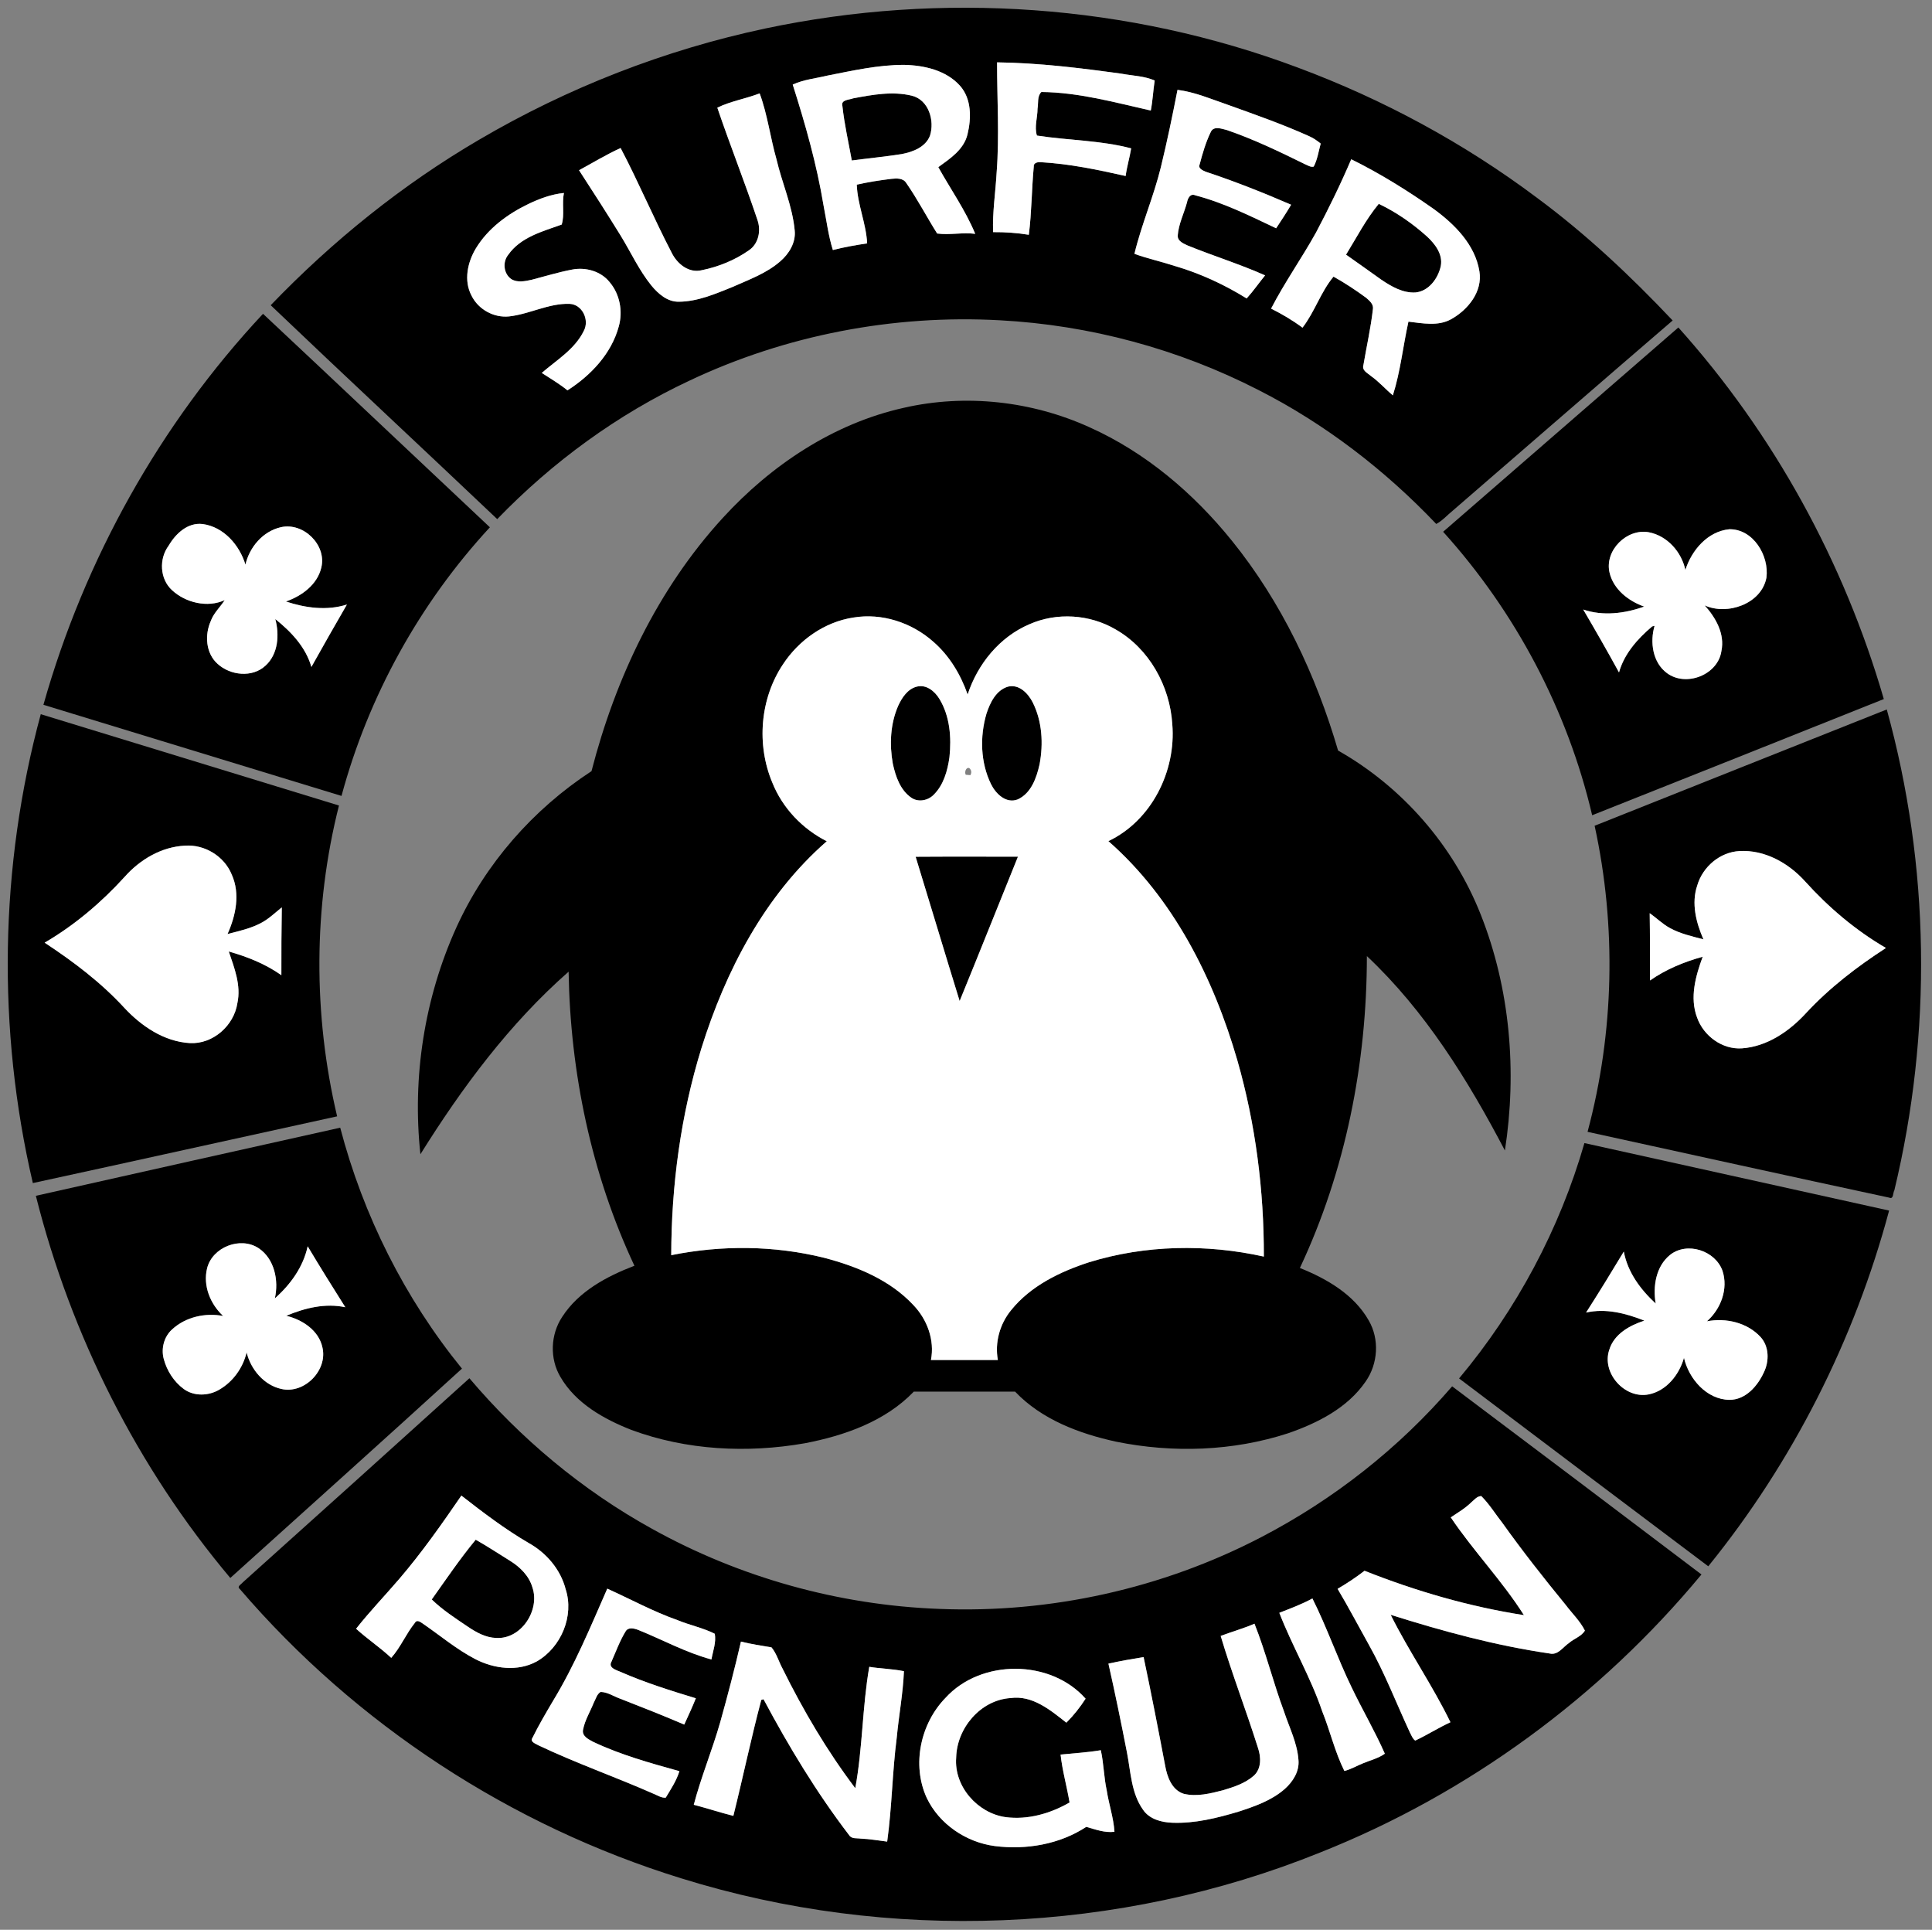 <?xml version="1.0" encoding="UTF-8" ?>
<!DOCTYPE svg PUBLIC "-//W3C//DTD SVG 1.1//EN" "http://www.w3.org/Graphics/SVG/1.1/DTD/svg11.dtd">
<svg width="763pt" height="762pt" viewBox="0 0 763 762" version="1.1" xmlns="http://www.w3.org/2000/svg">
<rect x="0" y="0" width="763" height="762" fill="#808080" stroke="none"/>
<g id="#000000ff">
<path fill="#000000" opacity="1.00" d=" M 302.24 11.25 C 371.91 -3.49 445.79 1.64 512.51 26.67 C 546.25 39.22 578.23 56.52 607.04 78.13 C 626.43 92.47 644.04 109.04 660.58 126.55 C 631.53 151.51 602.65 176.66 573.67 201.69 C 571.52 203.42 569.67 205.61 567.21 206.89 C 546.93 185.57 523.28 167.37 497.02 154.01 C 465.42 137.79 430.38 128.36 394.91 126.47 C 352.91 124.14 310.35 132.29 272.31 150.29 C 243.88 163.60 218.16 182.42 196.37 204.98 C 166.62 176.75 136.58 148.83 106.91 120.52 C 131.27 95.19 158.86 72.92 189.22 55.17 C 224.22 34.63 262.53 19.68 302.24 11.25 M 393.77 24.62 C 393.76 39.11 394.72 53.64 393.60 68.11 C 393.16 75.96 391.91 83.78 392.20 91.66 C 396.93 91.63 401.64 91.94 406.31 92.71 C 407.45 83.80 407.42 74.79 408.26 65.85 C 408.08 64.36 409.66 63.97 410.84 64.03 C 422.24 64.66 433.44 67.00 444.55 69.50 C 445.03 65.81 446.14 62.24 446.73 58.58 C 434.57 55.38 421.86 55.45 409.51 53.53 C 408.43 50.10 409.75 46.45 409.75 42.93 C 410.15 40.74 409.54 38.02 411.26 36.33 C 425.96 36.45 440.24 40.44 454.48 43.65 C 455.24 39.73 455.41 35.73 456.02 31.79 C 451.94 30.01 447.40 29.93 443.08 29.13 C 426.73 26.86 410.28 24.83 393.77 24.62 M 326.81 29.84 C 322.22 30.96 317.40 31.39 313.07 33.40 C 318.04 49.03 322.55 64.86 325.23 81.07 C 326.40 86.96 327.12 92.98 328.92 98.72 C 333.38 97.58 337.91 96.79 342.46 96.10 C 342.07 88.25 338.65 80.81 338.36 72.92 C 342.86 71.89 347.44 71.18 352.04 70.62 C 354.01 70.41 356.58 70.25 357.83 72.15 C 362.32 78.58 365.93 85.58 370.11 92.21 C 375.06 92.88 380.14 91.69 385.14 92.33 C 381.29 83.03 375.44 74.76 370.56 66.00 C 375.23 62.62 380.63 59.08 382.08 53.10 C 383.64 46.71 383.75 39.05 379.12 33.85 C 373.60 27.71 364.93 25.78 356.99 25.61 C 346.79 25.61 336.77 27.88 326.81 29.84 M 465.03 35.48 C 463.04 45.70 460.92 55.89 458.46 66.00 C 455.63 77.61 450.80 88.62 448.02 100.23 C 453.24 102.13 458.69 103.30 463.98 105.03 C 473.96 107.95 483.49 112.36 492.34 117.84 C 494.95 114.96 497.16 111.75 499.62 108.74 C 489.64 104.29 479.17 101.06 469.06 96.95 C 467.40 96.15 465.07 95.29 465.11 93.07 C 465.43 88.46 467.62 84.26 468.80 79.84 C 469.07 78.32 470.11 76.26 472.03 77.12 C 483.21 80.04 493.63 85.22 503.98 90.14 C 506.02 87.08 508.03 84.00 509.90 80.84 C 498.82 76.03 487.57 71.59 476.11 67.79 C 475.05 67.32 473.05 66.48 473.76 64.98 C 474.90 60.63 476.17 56.25 478.13 52.19 C 479.26 49.58 482.44 50.85 484.50 51.34 C 495.12 54.98 505.25 59.86 515.31 64.81 C 516.43 65.24 517.54 66.11 518.82 65.79 C 520.31 62.96 520.74 59.74 521.58 56.69 C 520.19 55.56 518.72 54.53 517.09 53.81 C 506.59 49.07 495.72 45.27 484.90 41.38 C 478.37 39.15 471.91 36.34 465.03 35.48 M 283.29 42.52 C 288.34 57.38 294.15 71.98 299.14 86.86 C 300.61 91.07 299.61 96.24 295.77 98.84 C 290.24 102.71 283.80 105.34 277.20 106.68 C 272.04 108.00 267.41 104.16 265.26 99.79 C 258.18 86.19 252.24 72.02 245.10 58.45 C 239.45 61.02 234.13 64.26 228.68 67.22 C 234.24 75.75 239.73 84.34 245.09 93.00 C 249.13 99.59 252.37 106.71 257.25 112.75 C 259.95 116.01 263.55 119.20 268.04 119.14 C 275.45 119.11 282.39 116.08 289.15 113.37 C 295.71 110.44 302.69 107.97 308.17 103.17 C 311.65 100.17 314.35 95.75 313.85 91.00 C 312.96 81.29 308.84 72.30 306.65 62.88 C 304.20 54.28 303.11 45.26 300.01 36.87 C 294.51 39.00 288.58 39.92 283.29 42.52 M 533.64 62.89 C 529.46 72.70 524.76 82.28 519.79 91.71 C 514.13 101.92 507.34 111.48 501.99 121.86 C 506.32 124.03 510.50 126.47 514.39 129.39 C 519.23 123.14 521.57 115.32 526.64 109.23 C 531.11 111.71 535.39 114.55 539.51 117.57 C 540.77 118.67 542.44 120.03 542.22 121.90 C 541.39 129.38 539.71 136.73 538.45 144.15 C 537.77 146.33 540.14 147.32 541.47 148.51 C 544.62 150.72 547.13 153.66 550.08 156.11 C 553.09 146.63 554.08 136.69 556.23 127.01 C 561.79 127.64 567.84 128.92 573.03 126.08 C 579.69 122.39 585.58 115.21 584.26 107.14 C 582.57 96.68 574.57 88.64 566.36 82.63 C 555.94 75.30 545.07 68.52 533.64 62.89 M 208.62 80.57 C 200.45 84.52 192.75 90.17 187.97 98.02 C 184.64 103.52 183.06 110.78 186.21 116.72 C 188.88 122.18 195.01 125.57 201.07 124.94 C 209.17 124.03 216.72 119.70 224.98 119.98 C 230.02 120.24 232.86 126.38 230.56 130.66 C 227.04 137.88 219.85 142.16 213.96 147.25 C 217.39 149.49 220.94 151.55 224.11 154.14 C 233.31 148.25 241.46 139.68 244.37 128.91 C 246.06 122.91 244.79 116.13 240.72 111.36 C 237.24 107.04 231.21 105.39 225.88 106.46 C 220.48 107.48 215.22 109.12 209.91 110.49 C 207.33 111.04 204.37 111.69 201.96 110.23 C 198.89 108.14 198.39 103.52 200.68 100.66 C 205.56 93.65 214.22 91.40 221.83 88.67 C 223.04 84.88 221.86 80.28 222.71 76.20 C 217.76 76.69 213.07 78.44 208.62 80.57 Z" />
<path fill="#000000" opacity="1.00" d=" M 336.89 38.84 C 344.50 37.40 352.50 35.92 360.16 37.80 C 366.78 39.46 369.17 47.65 367.28 53.55 C 365.56 58.10 360.51 59.99 356.11 60.84 C 349.57 61.86 342.97 62.50 336.40 63.37 C 335.11 56.22 333.47 49.12 332.69 41.89 C 331.98 39.34 335.35 39.46 336.89 38.84 Z" />
<path fill="#000000" opacity="1.00" d=" M 531.59 100.56 C 535.76 93.79 539.43 86.63 544.51 80.49 C 551.46 83.80 557.86 88.25 563.58 93.40 C 566.76 96.35 569.88 100.41 569.01 105.03 C 567.96 109.91 564.29 115.00 558.98 115.49 C 554.02 115.76 549.51 113.13 545.54 110.46 C 540.92 107.11 536.23 103.87 531.59 100.56 Z" />
<path fill="#000000" opacity="1.00" d=" M 17.15 278.30 C 33.34 220.97 63.16 167.46 103.87 123.91 C 133.81 151.93 163.57 180.14 193.47 208.21 C 165.78 238.17 145.48 274.88 134.87 314.28 C 95.63 302.29 56.39 290.28 17.15 278.30 M 66.60 215.47 C 62.74 220.63 63.08 228.61 67.93 233.03 C 73.29 238.03 82.01 240.08 88.74 236.96 C 86.97 239.75 84.38 242.04 83.24 245.22 C 80.79 250.71 81.24 257.94 85.92 262.12 C 90.97 266.74 99.66 267.70 104.87 262.82 C 109.89 258.26 110.39 250.63 108.72 244.44 C 114.95 249.42 120.72 255.48 122.98 263.35 C 127.57 255.09 132.28 246.89 137.00 238.71 C 129.09 241.23 120.65 240.07 112.92 237.51 C 119.19 235.32 125.35 230.85 126.91 224.05 C 129.04 215.11 119.76 206.13 110.90 208.18 C 103.81 209.81 98.56 216.00 96.93 222.94 C 94.56 215.20 88.35 208.03 80.01 206.92 C 74.11 206.22 69.35 210.75 66.60 215.47 Z" />
<path fill="#000000" opacity="1.00" d=" M 569.93 209.98 C 600.90 183.08 631.88 156.21 662.83 129.31 C 700.50 171.27 728.27 221.91 743.97 276.03 C 705.58 291.35 667.21 306.69 628.79 321.91 C 619.06 280.41 598.49 241.59 569.93 209.98 M 665.60 225.06 C 664.07 217.90 658.43 211.54 651.11 210.16 C 642.48 208.62 633.72 217.26 635.62 225.95 C 637.12 232.69 643.11 237.32 649.35 239.53 C 641.66 242.24 633.13 243.37 625.26 240.68 C 630.08 248.89 634.82 257.16 639.39 265.51 C 641.47 258.08 646.74 252.22 652.49 247.34 C 652.73 247.28 653.20 247.17 653.44 247.12 C 651.55 253.51 652.65 261.61 658.33 265.78 C 665.85 271.39 678.49 266.48 679.83 257.07 C 681.25 250.28 677.59 243.92 673.24 239.05 C 682.13 243.09 695.65 238.49 697.61 228.10 C 698.74 219.45 692.42 208.83 682.95 208.98 C 674.39 209.83 668.08 217.25 665.60 225.06 Z" />
<path fill="#000000" opacity="1.00" d=" M 356.89 161.04 C 381.33 155.43 407.49 158.35 430.28 168.71 C 452.41 178.63 471.34 194.73 486.50 213.50 C 506.13 237.78 519.71 266.51 528.45 296.37 C 553.86 310.75 574.05 333.96 584.78 361.12 C 596.44 390.51 599.14 423.16 594.33 454.29 C 579.73 426.46 562.87 399.20 539.82 377.52 C 539.80 419.82 531.41 462.31 513.36 500.68 C 523.99 504.93 534.73 511.15 540.55 521.40 C 544.86 528.83 544.23 538.51 539.33 545.51 C 532.19 555.93 520.38 561.90 508.75 565.93 C 486.93 573.04 463.22 573.82 440.80 569.27 C 426.22 566.09 411.40 560.53 400.89 549.51 C 387.56 549.48 374.23 549.51 360.89 549.50 C 349.58 561.26 333.52 566.88 317.84 569.89 C 295.09 573.88 271.09 572.67 249.33 564.61 C 238.44 560.33 227.38 554.12 221.33 543.71 C 217.03 536.47 217.39 526.97 222.03 519.98 C 228.54 509.89 239.62 503.98 250.55 499.80 C 233.56 463.58 225.21 423.60 224.56 383.68 C 201.19 404.21 182.44 429.49 166.03 455.77 C 162.74 425.42 167.61 394.08 180.22 366.25 C 191.63 341.10 210.51 319.57 233.60 304.50 C 243.04 267.87 259.75 232.53 285.46 204.49 C 304.50 183.69 329.13 167.22 356.89 161.04 M 309.25 262.27 C 300.15 275.87 298.69 294.02 305.02 309.05 C 309.04 319.09 316.90 327.30 326.52 332.18 C 302.03 353.53 286.53 383.36 276.98 414.01 C 268.84 440.39 265.14 468.04 265.09 495.62 C 284.98 491.60 305.79 491.77 325.51 496.66 C 338.40 500.04 351.43 505.37 360.69 515.29 C 366.16 520.99 369.19 529.11 367.66 537.00 C 376.47 537.00 385.27 537.00 394.08 537.00 C 392.82 530.06 394.85 522.81 399.29 517.37 C 407.03 507.74 418.59 502.15 430.12 498.41 C 452.38 491.55 476.45 491.14 499.13 496.18 C 499.19 470.01 495.86 443.78 488.64 418.61 C 479.26 386.25 463.38 354.64 437.73 332.13 C 454.80 324.03 464.50 304.46 462.97 285.97 C 462.04 270.91 453.84 256.08 440.57 248.53 C 430.36 242.55 417.34 241.70 406.50 246.51 C 394.75 251.52 386.08 262.21 382.15 274.22 C 379.36 266.30 374.92 258.86 368.52 253.34 C 360.06 245.84 348.29 241.97 337.05 243.84 C 325.66 245.56 315.53 252.74 309.25 262.27 Z" />
<path fill="#000000" opacity="1.00" d=" M 362.09 271.12 C 365.84 270.17 369.16 272.94 370.98 275.94 C 375.16 282.80 375.80 291.21 374.96 299.04 C 374.21 304.34 372.66 309.93 368.76 313.80 C 366.54 316.10 362.74 316.88 360.00 315.05 C 355.54 312.05 353.69 306.58 352.60 301.57 C 351.23 293.96 351.60 285.82 354.73 278.67 C 356.21 275.46 358.45 272.03 362.09 271.12 Z" />
<path fill="#000000" opacity="1.00" d=" M 398.11 271.12 C 402.48 270.07 406.00 273.76 407.82 277.29 C 411.61 284.80 412.09 293.66 410.55 301.83 C 409.36 307.13 407.23 313.27 401.90 315.67 C 397.33 317.43 393.24 313.42 391.38 309.63 C 387.21 301.09 386.93 290.92 389.56 281.87 C 390.98 277.52 393.35 272.51 398.11 271.12 Z" />
<path fill="#000000" opacity="1.00" d=" M 629.76 326.06 C 668.21 310.75 706.66 295.42 745.14 280.14 C 762.20 341.82 763.11 407.83 748.13 470.02 C 747.54 470.90 747.88 473.69 746.14 472.91 C 706.39 464.38 666.69 455.61 626.97 446.92 C 637.49 407.62 638.43 365.81 629.76 326.06 M 670.30 349.60 C 667.88 356.69 669.84 364.29 672.73 370.91 C 668.25 369.73 663.65 368.72 659.55 366.48 C 656.60 364.89 654.23 362.48 651.51 360.58 C 651.66 369.43 651.59 378.29 651.65 387.15 C 657.94 382.74 665.07 379.82 672.44 377.78 C 669.66 385.36 667.24 393.85 670.21 401.76 C 672.76 409.02 680.15 414.49 687.96 413.95 C 697.89 413.23 706.58 407.27 713.16 400.13 C 722.44 390.10 733.36 381.74 744.80 374.32 C 732.81 367.35 722.15 358.29 712.87 348.02 C 706.35 340.77 696.92 335.48 686.95 336.05 C 679.24 336.47 672.45 342.26 670.30 349.60 Z" />
<path fill="#000000" opacity="1.00" d=" M 16.10 282.01 C 55.36 294.01 94.62 306.04 133.87 318.07 C 123.73 358.15 123.64 400.60 133.14 440.80 C 93.07 449.54 53.05 458.47 12.97 467.15 C -1.19 406.43 -0.21 342.20 16.10 282.01 M 49.22 346.25 C 40.01 356.37 29.46 365.32 17.63 372.23 C 28.95 379.67 39.85 387.91 49.06 397.91 C 55.83 405.19 64.79 411.29 74.99 411.88 C 84.09 412.37 92.42 404.97 93.75 396.09 C 95.27 389.07 92.57 382.24 90.35 375.71 C 97.70 377.78 104.85 380.64 111.12 385.06 C 111.08 376.13 111.16 367.21 111.29 358.29 C 108.55 360.47 106.02 362.98 102.87 364.57 C 98.79 366.69 94.27 367.66 89.86 368.81 C 93.11 361.54 94.93 352.96 91.54 345.39 C 88.62 338.13 80.85 333.36 73.06 333.92 C 63.78 334.37 55.28 339.39 49.22 346.25 Z" />
<path fill="#000000" opacity="1.00" d=" M 361.61 338.30 C 375.08 338.20 388.55 338.28 402.02 338.26 C 394.33 357.25 386.76 376.30 378.99 395.26 C 373.11 376.30 367.45 357.27 361.61 338.30 Z" />
<path fill="#000000" opacity="1.00" d=" M 14.16 472.18 C 54.21 463.14 94.29 454.24 134.36 445.28 C 143.42 479.91 159.84 512.64 182.44 540.42 C 152.08 568.12 121.47 595.55 90.95 623.08 C 54.30 579.49 28.05 527.38 14.16 472.18 M 81.79 500.80 C 80.09 507.69 83.06 514.92 88.13 519.63 C 81.05 518.29 73.30 520.00 67.94 524.96 C 64.78 527.82 63.57 532.47 64.66 536.56 C 65.89 541.23 68.66 545.57 72.57 548.46 C 76.64 551.44 82.40 551.22 86.64 548.70 C 92.07 545.54 95.95 540.09 97.40 534.00 C 99.04 540.74 104.22 546.94 111.17 548.46 C 120.23 550.50 129.45 541.09 127.34 532.08 C 125.90 525.30 119.40 521.09 113.06 519.55 C 120.38 516.48 128.45 514.47 136.37 516.18 C 131.32 508.22 126.35 500.21 121.51 492.12 C 119.76 500.28 114.71 507.24 108.54 512.69 C 110.14 505.66 108.43 497.04 102.11 492.85 C 94.91 488.12 83.86 492.45 81.79 500.80 Z" />
<path fill="#000000" opacity="1.00" d=" M 625.73 451.36 C 665.84 460.23 705.95 469.12 746.06 478.01 C 732.39 529.13 707.97 577.36 674.64 618.47 C 641.81 593.77 609.00 569.06 576.23 544.29 C 598.93 517.19 615.95 485.34 625.73 451.36 M 659.52 495.54 C 653.94 500.07 652.73 507.98 653.88 514.72 C 647.89 509.21 642.80 502.37 641.29 494.20 C 636.42 502.29 631.48 510.33 626.39 518.28 C 634.21 516.51 642.14 518.59 649.41 521.47 C 643.57 523.36 637.40 526.77 635.53 533.04 C 632.47 542.19 641.68 552.46 651.09 550.60 C 658.14 549.21 663.17 542.81 665.05 536.16 C 666.97 544.45 673.99 552.61 682.99 552.75 C 689.41 552.75 694.09 547.32 696.58 541.93 C 698.77 537.50 698.72 531.67 695.26 527.90 C 689.97 522.20 681.58 520.29 674.10 521.73 C 679.63 516.89 682.61 508.90 680.25 501.76 C 677.38 493.79 666.26 490.16 659.52 495.54 Z" />
<path fill="#000000" opacity="1.00" d=" M 95.84 624.86 C 125.73 598.02 155.60 571.16 185.38 544.22 C 205.61 568.08 229.99 588.46 257.39 603.60 C 292.07 622.91 331.35 633.84 371.01 635.30 C 414.83 637.06 459.08 627.27 497.99 607.02 C 526.62 592.16 552.44 571.86 573.49 547.41 C 606.37 572.09 639.17 596.89 671.96 621.70 C 631.93 670.02 579.79 708.28 521.44 731.45 C 441.81 763.66 351.05 767.22 269.06 741.69 C 201.76 720.91 140.54 680.90 94.69 627.42 C 93.42 626.45 95.34 625.56 95.84 624.86 M 182.21 590.55 C 174.46 601.85 166.57 613.08 157.64 623.50 C 152.01 630.07 145.99 636.32 140.63 643.13 C 145.07 647.18 150.11 650.51 154.51 654.63 C 158.22 650.45 160.34 645.16 163.83 640.83 C 164.56 639.39 165.99 640.42 166.88 641.03 C 173.80 645.76 180.25 651.26 187.72 655.13 C 195.13 658.95 204.47 660.17 212.01 656.02 C 221.58 650.52 226.84 638.09 223.38 627.47 C 221.34 619.63 215.74 613.14 208.74 609.24 C 199.37 603.78 190.74 597.20 182.21 590.55 M 581.10 593.17 C 578.69 595.56 575.75 597.28 572.95 599.15 C 581.92 612.49 593.22 624.15 601.84 637.76 C 580.27 634.41 559.17 628.28 538.89 620.24 C 535.51 622.86 531.94 625.22 528.25 627.37 C 532.56 634.60 536.47 642.06 540.58 649.41 C 546.86 660.57 551.45 672.56 556.84 684.16 C 557.43 685.24 557.84 686.54 558.91 687.29 C 563.64 685.08 568.06 682.23 572.82 680.05 C 565.75 665.49 556.43 652.11 549.21 637.62 C 569.76 644.11 590.63 649.78 611.98 652.90 C 615.31 653.70 617.24 650.35 619.64 648.76 C 621.62 647.01 624.52 646.19 625.92 643.87 C 624.01 640.05 620.84 637.05 618.29 633.66 C 609.69 623.16 601.29 612.50 593.41 601.45 C 590.61 597.88 588.21 593.95 584.99 590.74 C 583.32 590.79 582.28 592.21 581.10 593.17 M 218.51 671.44 C 215.65 676.28 212.79 681.13 210.30 686.17 C 209.17 687.85 211.61 688.51 212.66 689.17 C 227.43 696.19 242.89 701.59 257.85 708.18 C 259.49 708.80 261.08 709.97 262.91 709.84 C 264.93 706.49 267.16 703.14 268.32 699.37 C 256.78 696.16 245.15 692.95 234.29 687.80 C 232.42 686.80 229.68 685.51 230.28 682.92 C 231.01 679.18 233.08 675.89 234.47 672.39 C 235.29 670.92 235.67 669.01 237.18 668.08 C 240.01 668.13 242.48 669.91 245.11 670.82 C 253.53 674.10 261.93 677.41 270.23 680.97 C 271.81 677.53 273.40 674.10 274.81 670.59 C 264.74 667.53 254.68 664.38 245.03 660.15 C 243.42 659.45 240.13 658.56 241.47 656.17 C 243.24 652.16 244.75 647.97 247.04 644.22 C 248.10 642.35 250.46 642.99 252.09 643.61 C 261.71 647.49 270.90 652.55 280.97 655.26 C 281.54 651.93 282.95 648.43 282.26 645.10 C 277.58 642.74 272.35 641.72 267.52 639.71 C 257.96 636.34 249.05 631.46 239.83 627.30 C 233.26 642.26 227.01 657.44 218.51 671.44 M 505.24 636.84 C 510.35 650.04 517.64 662.31 522.18 675.75 C 525.31 683.51 527.18 691.79 530.93 699.29 C 533.51 698.65 535.81 697.25 538.27 696.27 C 541.17 695.05 544.31 694.32 546.91 692.47 C 542.97 683.52 538.00 675.07 533.78 666.25 C 528.19 654.75 524.05 642.60 518.31 631.18 C 514.12 633.45 509.66 635.10 505.24 636.84 M 482.08 645.97 C 486.53 660.88 492.15 675.40 496.83 690.24 C 498.05 693.83 498.20 698.40 495.17 701.15 C 491.76 704.17 487.31 705.60 483.04 706.89 C 478.02 708.19 472.67 709.54 467.51 708.31 C 462.75 706.82 460.92 701.53 460.13 697.09 C 457.43 682.81 454.64 668.54 451.64 654.32 C 446.99 655.07 442.34 655.88 437.75 656.90 C 440.38 668.56 442.79 680.27 445.07 692.00 C 446.57 699.64 446.73 708.00 451.40 714.58 C 453.93 718.33 458.65 719.57 462.94 719.73 C 471.85 720.08 480.62 717.89 489.10 715.36 C 495.55 713.26 502.21 710.95 507.39 706.39 C 510.61 703.53 513.22 699.44 512.80 694.97 C 512.33 688.23 509.17 682.12 507.09 675.80 C 502.83 664.37 499.94 652.48 495.43 641.14 C 491.09 643.04 486.50 644.28 482.08 645.97 M 292.62 648.20 C 290.16 658.89 287.38 669.51 284.42 680.08 C 281.29 691.04 276.89 701.62 273.99 712.64 C 279.23 714.00 284.37 715.70 289.62 717.02 C 293.42 701.79 296.62 686.40 300.65 671.23 C 300.87 671.16 301.32 671.03 301.54 670.97 C 311.50 689.63 322.48 707.81 335.34 724.63 C 336.33 726.21 338.37 725.75 339.93 726.00 C 343.44 726.12 346.89 726.77 350.37 727.18 C 352.27 713.56 352.38 699.75 354.15 686.11 C 354.97 677.35 356.63 668.68 356.99 659.89 C 352.48 658.96 347.84 658.92 343.30 658.17 C 340.53 674.01 340.70 690.26 337.77 706.09 C 326.65 691.40 317.25 675.43 309.08 658.93 C 307.56 656.15 306.73 652.94 304.69 650.49 C 300.65 649.79 296.59 649.21 292.62 648.20 M 373.40 670.43 C 363.52 680.57 360.02 696.84 365.96 709.86 C 370.90 720.28 381.55 727.46 392.90 728.94 C 405.31 730.51 418.45 728.27 429.00 721.36 C 432.62 722.38 436.30 723.79 440.13 723.30 C 439.78 717.77 437.93 712.50 437.09 707.04 C 435.94 701.78 435.91 696.34 434.74 691.09 C 429.48 691.99 424.15 692.27 418.85 692.81 C 419.55 699.20 421.34 705.40 422.40 711.73 C 414.81 716.12 405.88 718.68 397.09 717.51 C 386.04 715.93 376.72 705.37 377.62 694.04 C 377.86 682.41 387.18 671.31 399.05 670.50 C 407.75 669.29 414.79 675.23 421.14 680.22 C 424.01 677.35 426.54 674.16 428.73 670.75 C 414.93 655.13 387.42 655.00 373.40 670.43 Z" />
<path fill="#000000" opacity="1.00" d=" M 170.51 631.57 C 176.17 623.61 181.65 615.51 187.87 607.97 C 192.53 610.60 197.00 613.56 201.55 616.38 C 205.44 618.81 208.96 622.29 210.26 626.80 C 213.35 635.78 205.85 647.34 196.00 646.77 C 191.84 646.66 188.10 644.57 184.74 642.30 C 179.82 638.97 174.79 635.73 170.51 631.57 Z" />
</g>
<g id="#ffffffff">
<path fill="#ffffff" opacity="1.00" d=" M 393.77 24.62 C 410.28 24.83 426.73 26.86 443.08 29.13 C 447.40 29.93 451.94 30.01 456.02 31.79 C 455.41 35.73 455.24 39.73 454.48 43.65 C 440.24 40.44 425.96 36.45 411.26 36.33 C 409.54 38.02 410.15 40.74 409.75 42.93 C 409.75 46.45 408.43 50.10 409.51 53.53 C 421.86 55.45 434.57 55.38 446.73 58.58 C 446.14 62.24 445.03 65.81 444.55 69.50 C 433.44 67.00 422.24 64.66 410.84 64.03 C 409.66 63.97 408.08 64.36 408.26 65.85 C 407.42 74.79 407.45 83.80 406.31 92.71 C 401.64 91.94 396.93 91.63 392.20 91.66 C 391.91 83.78 393.16 75.96 393.60 68.11 C 394.72 53.64 393.76 39.11 393.77 24.62 Z" />
<path fill="#ffffff" opacity="1.00" d=" M 326.81 29.84 C 336.77 27.88 346.79 25.61 356.99 25.61 C 364.93 25.78 373.60 27.71 379.12 33.85 C 383.75 39.05 383.64 46.71 382.08 53.10 C 380.63 59.08 375.23 62.62 370.56 66.00 C 375.44 74.76 381.29 83.03 385.14 92.33 C 380.14 91.69 375.06 92.88 370.11 92.21 C 365.93 85.58 362.32 78.58 357.83 72.15 C 356.58 70.25 354.01 70.41 352.04 70.62 C 347.44 71.18 342.86 71.89 338.36 72.92 C 338.65 80.81 342.07 88.25 342.46 96.10 C 337.91 96.79 333.38 97.58 328.92 98.72 C 327.12 92.98 326.40 86.96 325.23 81.07 C 322.55 64.86 318.04 49.03 313.07 33.40 C 317.40 31.39 322.22 30.96 326.81 29.84 M 336.89 38.84 C 335.35 39.46 331.98 39.34 332.69 41.89 C 333.47 49.12 335.11 56.22 336.40 63.37 C 342.97 62.50 349.57 61.86 356.11 60.84 C 360.51 59.99 365.56 58.10 367.28 53.55 C 369.17 47.65 366.78 39.46 360.16 37.80 C 352.50 35.92 344.50 37.40 336.89 38.84 Z" />
<path fill="#ffffff" opacity="1.00" d=" M 465.03 35.48 C 471.91 36.34 478.37 39.15 484.90 41.38 C 495.72 45.27 506.59 49.07 517.09 53.81 C 518.72 54.53 520.19 55.56 521.58 56.69 C 520.74 59.74 520.31 62.96 518.82 65.79 C 517.54 66.11 516.43 65.24 515.31 64.81 C 505.25 59.86 495.12 54.98 484.50 51.34 C 482.44 50.85 479.26 49.58 478.13 52.19 C 476.17 56.25 474.90 60.63 473.76 64.98 C 473.05 66.48 475.05 67.32 476.11 67.79 C 487.57 71.59 498.82 76.03 509.90 80.84 C 508.03 84.00 506.02 87.08 503.98 90.14 C 493.63 85.22 483.21 80.04 472.03 77.12 C 470.11 76.26 469.07 78.32 468.80 79.84 C 467.62 84.26 465.43 88.46 465.11 93.07 C 465.07 95.29 467.40 96.15 469.06 96.95 C 479.17 101.06 489.64 104.29 499.62 108.74 C 497.16 111.75 494.95 114.96 492.34 117.84 C 483.49 112.36 473.96 107.95 463.98 105.03 C 458.69 103.30 453.24 102.13 448.02 100.23 C 450.80 88.62 455.63 77.61 458.46 66.00 C 460.92 55.89 463.04 45.70 465.03 35.48 Z" />
<path fill="#ffffff" opacity="1.00" d=" M 283.29 42.52 C 288.58 39.92 294.51 39.00 300.01 36.87 C 303.11 45.26 304.20 54.28 306.65 62.88 C 308.84 72.30 312.96 81.29 313.85 91.00 C 314.35 95.75 311.65 100.17 308.17 103.17 C 302.69 107.97 295.71 110.44 289.15 113.37 C 282.39 116.08 275.45 119.11 268.04 119.14 C 263.55 119.20 259.95 116.01 257.25 112.75 C 252.37 106.71 249.13 99.59 245.09 93.00 C 239.73 84.34 234.24 75.75 228.68 67.22 C 234.13 64.26 239.45 61.02 245.10 58.45 C 252.24 72.02 258.18 86.19 265.26 99.79 C 267.41 104.16 272.04 108.00 277.20 106.68 C 283.80 105.34 290.24 102.71 295.77 98.84 C 299.61 96.24 300.61 91.07 299.14 86.86 C 294.15 71.98 288.34 57.38 283.29 42.52 Z" />
<path fill="#ffffff" opacity="1.00" d=" M 533.64 62.89 C 545.07 68.52 555.94 75.30 566.36 82.63 C 574.57 88.64 582.57 96.68 584.26 107.14 C 585.58 115.21 579.69 122.39 573.03 126.08 C 567.84 128.92 561.79 127.64 556.23 127.01 C 554.08 136.69 553.09 146.63 550.08 156.11 C 547.13 153.66 544.62 150.72 541.47 148.51 C 540.14 147.32 537.77 146.33 538.45 144.15 C 539.71 136.73 541.39 129.38 542.22 121.90 C 542.44 120.03 540.77 118.67 539.51 117.57 C 535.39 114.55 531.11 111.71 526.64 109.23 C 521.57 115.32 519.23 123.14 514.39 129.39 C 510.50 126.47 506.32 124.03 501.99 121.86 C 507.34 111.48 514.13 101.92 519.79 91.71 C 524.76 82.28 529.46 72.70 533.64 62.89 M 531.59 100.56 C 536.23 103.87 540.92 107.11 545.54 110.46 C 549.51 113.13 554.02 115.76 558.98 115.49 C 564.29 115.00 567.96 109.91 569.01 105.03 C 569.88 100.41 566.76 96.35 563.58 93.40 C 557.86 88.25 551.46 83.80 544.51 80.49 C 539.43 86.63 535.76 93.79 531.59 100.56 Z" />
<path fill="#ffffff" opacity="1.00" d=" M 208.62 80.57 C 213.07 78.44 217.76 76.69 222.71 76.20 C 221.86 80.28 223.04 84.88 221.83 88.67 C 214.22 91.40 205.56 93.65 200.68 100.66 C 198.39 103.52 198.89 108.14 201.96 110.23 C 204.37 111.69 207.33 111.04 209.91 110.49 C 215.22 109.12 220.48 107.48 225.88 106.46 C 231.21 105.39 237.24 107.04 240.72 111.36 C 244.79 116.13 246.06 122.91 244.37 128.91 C 241.46 139.68 233.31 148.25 224.11 154.14 C 220.94 151.55 217.39 149.49 213.96 147.25 C 219.85 142.16 227.04 137.88 230.56 130.66 C 232.86 126.38 230.02 120.24 224.98 119.98 C 216.72 119.70 209.17 124.03 201.07 124.94 C 195.01 125.57 188.88 122.18 186.21 116.72 C 183.06 110.78 184.64 103.52 187.97 98.02 C 192.75 90.17 200.45 84.52 208.62 80.57 Z" />
<path fill="#ffffff" opacity="1.00" d=" M 66.60 215.47 C 69.35 210.75 74.11 206.22 80.01 206.92 C 88.35 208.03 94.56 215.20 96.93 222.94 C 98.56 216.00 103.81 209.81 110.90 208.18 C 119.76 206.13 129.04 215.11 126.91 224.05 C 125.35 230.85 119.19 235.32 112.92 237.51 C 120.65 240.07 129.09 241.23 137.00 238.71 C 132.28 246.89 127.57 255.09 122.98 263.35 C 120.72 255.48 114.95 249.42 108.72 244.44 C 110.39 250.63 109.89 258.26 104.87 262.82 C 99.66 267.70 90.97 266.74 85.92 262.12 C 81.24 257.94 80.79 250.71 83.24 245.22 C 84.38 242.04 86.97 239.75 88.74 236.96 C 82.01 240.08 73.29 238.03 67.93 233.03 C 63.08 228.61 62.74 220.63 66.60 215.47 Z" />
<path fill="#ffffff" opacity="1.00" d=" M 665.60 225.06 C 668.08 217.25 674.39 209.83 682.95 208.98 C 692.42 208.83 698.74 219.45 697.61 228.10 C 695.65 238.49 682.13 243.09 673.24 239.05 C 677.59 243.92 681.25 250.28 679.83 257.07 C 678.49 266.48 665.85 271.39 658.33 265.78 C 652.65 261.61 651.55 253.51 653.44 247.12 C 653.20 247.17 652.73 247.28 652.49 247.34 C 646.74 252.22 641.47 258.08 639.39 265.51 C 634.82 257.16 630.08 248.89 625.26 240.68 C 633.13 243.37 641.66 242.24 649.35 239.53 C 643.11 237.32 637.12 232.69 635.62 225.95 C 633.72 217.26 642.48 208.62 651.11 210.16 C 658.43 211.54 664.07 217.90 665.60 225.06 Z" />
<path fill="#ffffff" opacity="1.00" d=" M 309.25 262.27 C 315.53 252.74 325.66 245.56 337.05 243.84 C 348.29 241.97 360.06 245.84 368.52 253.34 C 374.92 258.86 379.36 266.30 382.15 274.22 C 386.08 262.21 394.75 251.52 406.50 246.51 C 417.34 241.70 430.36 242.55 440.57 248.53 C 453.84 256.08 462.04 270.91 462.97 285.97 C 464.50 304.46 454.80 324.03 437.73 332.13 C 463.38 354.64 479.26 386.25 488.64 418.61 C 495.86 443.78 499.19 470.01 499.13 496.18 C 476.45 491.14 452.38 491.55 430.12 498.41 C 418.59 502.15 407.03 507.74 399.29 517.37 C 394.85 522.81 392.82 530.06 394.08 537.00 C 385.27 537.00 376.47 537.00 367.66 537.00 C 369.19 529.11 366.16 520.99 360.69 515.29 C 351.43 505.37 338.40 500.04 325.51 496.66 C 305.79 491.77 284.98 491.60 265.09 495.62 C 265.14 468.04 268.84 440.39 276.98 414.01 C 286.53 383.36 302.03 353.53 326.52 332.18 C 316.90 327.30 309.04 319.09 305.02 309.05 C 298.69 294.02 300.15 275.87 309.25 262.27 M 362.09 271.12 C 358.45 272.03 356.21 275.46 354.73 278.67 C 351.60 285.82 351.23 293.96 352.60 301.57 C 353.69 306.58 355.54 312.05 360.00 315.05 C 362.74 316.88 366.54 316.10 368.76 313.80 C 372.66 309.93 374.21 304.34 374.96 299.04 C 375.80 291.21 375.16 282.80 370.98 275.94 C 369.16 272.94 365.84 270.17 362.09 271.12 M 398.11 271.12 C 393.35 272.51 390.98 277.52 389.56 281.87 C 386.93 290.92 387.21 301.09 391.38 309.63 C 393.24 313.42 397.33 317.43 401.90 315.67 C 407.23 313.27 409.36 307.13 410.55 301.83 C 412.09 293.66 411.61 284.80 407.82 277.29 C 406.00 273.76 402.48 270.07 398.11 271.12 M 381.40 305.92 C 381.86 305.96 382.78 306.04 383.24 306.08 C 383.80 305.03 383.66 304.10 382.81 303.29 C 381.42 302.85 380.85 304.97 381.40 305.92 M 361.61 338.30 C 367.45 357.27 373.11 376.30 378.99 395.26 C 386.76 376.30 394.33 357.25 402.02 338.26 C 388.55 338.28 375.08 338.20 361.61 338.30 Z" />
<path fill="#ffffff" opacity="1.00" d=" M 49.22 346.25 C 55.28 339.39 63.78 334.37 73.06 333.92 C 80.85 333.36 88.62 338.13 91.54 345.39 C 94.93 352.96 93.11 361.54 89.86 368.81 C 94.27 367.66 98.79 366.69 102.87 364.57 C 106.02 362.98 108.55 360.47 111.29 358.29 C 111.16 367.21 111.08 376.13 111.12 385.06 C 104.85 380.64 97.70 377.78 90.35 375.71 C 92.57 382.24 95.27 389.07 93.75 396.09 C 92.42 404.97 84.09 412.37 74.99 411.88 C 64.79 411.29 55.83 405.19 49.06 397.91 C 39.85 387.91 28.95 379.67 17.63 372.23 C 29.46 365.32 40.01 356.37 49.22 346.25 Z" />
<path fill="#ffffff" opacity="1.00" d=" M 670.30 349.60 C 672.45 342.26 679.24 336.47 686.95 336.05 C 696.92 335.48 706.35 340.77 712.87 348.02 C 722.15 358.29 732.81 367.35 744.80 374.32 C 733.36 381.74 722.44 390.10 713.16 400.13 C 706.58 407.27 697.89 413.23 687.96 413.95 C 680.15 414.49 672.76 409.02 670.21 401.76 C 667.24 393.85 669.66 385.36 672.44 377.78 C 665.07 379.82 657.94 382.74 651.65 387.15 C 651.59 378.29 651.66 369.43 651.51 360.58 C 654.23 362.48 656.60 364.89 659.55 366.48 C 663.65 368.72 668.25 369.73 672.73 370.91 C 669.84 364.29 667.88 356.69 670.30 349.60 Z" />
<path fill="#ffffff" opacity="1.00" d=" M 81.79 500.80 C 83.86 492.45 94.91 488.12 102.11 492.85 C 108.43 497.04 110.14 505.66 108.54 512.69 C 114.71 507.24 119.76 500.28 121.51 492.12 C 126.35 500.21 131.32 508.22 136.37 516.18 C 128.45 514.47 120.38 516.48 113.06 519.55 C 119.40 521.09 125.90 525.30 127.34 532.08 C 129.45 541.09 120.23 550.50 111.17 548.46 C 104.22 546.94 99.04 540.74 97.40 534.00 C 95.95 540.09 92.07 545.54 86.64 548.70 C 82.40 551.22 76.64 551.44 72.57 548.46 C 68.66 545.57 65.89 541.23 64.66 536.56 C 63.57 532.47 64.78 527.82 67.94 524.96 C 73.30 520.00 81.05 518.29 88.13 519.63 C 83.06 514.92 80.09 507.69 81.79 500.80 Z" />
<path fill="#ffffff" opacity="1.00" d=" M 659.52 495.54 C 666.26 490.16 677.38 493.79 680.25 501.76 C 682.61 508.90 679.63 516.89 674.10 521.73 C 681.58 520.29 689.97 522.20 695.26 527.90 C 698.72 531.67 698.77 537.50 696.58 541.93 C 694.09 547.32 689.41 552.75 682.99 552.75 C 673.99 552.61 666.97 544.45 665.05 536.16 C 663.17 542.81 658.14 549.21 651.09 550.60 C 641.68 552.46 632.47 542.19 635.53 533.04 C 637.40 526.77 643.57 523.36 649.41 521.47 C 642.14 518.59 634.21 516.51 626.39 518.28 C 631.48 510.33 636.42 502.29 641.29 494.20 C 642.80 502.37 647.89 509.21 653.88 514.72 C 652.73 507.98 653.94 500.07 659.52 495.54 Z" />
<path fill="#ffffff" opacity="1.00" d=" M 182.21 590.55 C 190.74 597.20 199.37 603.78 208.74 609.24 C 215.74 613.14 221.34 619.63 223.38 627.47 C 226.84 638.09 221.58 650.52 212.01 656.02 C 204.47 660.17 195.13 658.95 187.72 655.13 C 180.25 651.26 173.80 645.76 166.88 641.03 C 165.99 640.42 164.56 639.39 163.83 640.83 C 160.34 645.16 158.22 650.45 154.51 654.63 C 150.11 650.51 145.07 647.18 140.63 643.13 C 145.99 636.32 152.01 630.07 157.64 623.50 C 166.57 613.08 174.46 601.85 182.21 590.55 M 170.51 631.57 C 174.79 635.73 179.82 638.97 184.74 642.30 C 188.10 644.57 191.84 646.66 196.00 646.77 C 205.85 647.34 213.35 635.78 210.26 626.80 C 208.96 622.29 205.44 618.81 201.55 616.38 C 197.00 613.56 192.53 610.60 187.87 607.97 C 181.65 615.51 176.17 623.61 170.51 631.57 Z" />
<path fill="#ffffff" opacity="1.00" d=" M 581.10 593.17 C 582.28 592.21 583.32 590.79 584.99 590.74 C 588.21 593.95 590.61 597.88 593.41 601.45 C 601.29 612.50 609.69 623.16 618.29 633.66 C 620.84 637.05 624.01 640.05 625.92 643.87 C 624.52 646.19 621.62 647.01 619.64 648.76 C 617.24 650.35 615.31 653.70 611.98 652.90 C 590.63 649.78 569.76 644.11 549.21 637.62 C 556.43 652.11 565.75 665.49 572.82 680.05 C 568.06 682.23 563.64 685.08 558.91 687.29 C 557.84 686.54 557.43 685.24 556.84 684.16 C 551.45 672.56 546.86 660.57 540.58 649.41 C 536.47 642.06 532.56 634.60 528.25 627.37 C 531.94 625.22 535.51 622.86 538.89 620.24 C 559.17 628.28 580.27 634.41 601.84 637.76 C 593.22 624.15 581.92 612.49 572.95 599.15 C 575.75 597.28 578.69 595.56 581.10 593.17 Z" />
<path fill="#ffffff" opacity="1.00" d=" M 218.51 671.44 C 227.01 657.44 233.26 642.26 239.83 627.30 C 249.05 631.46 257.96 636.34 267.52 639.71 C 272.35 641.72 277.58 642.74 282.26 645.10 C 282.95 648.43 281.54 651.93 280.97 655.26 C 270.90 652.55 261.71 647.49 252.09 643.61 C 250.46 642.99 248.10 642.35 247.04 644.22 C 244.75 647.97 243.24 652.16 241.47 656.17 C 240.13 658.56 243.42 659.45 245.03 660.15 C 254.68 664.38 264.74 667.53 274.81 670.59 C 273.40 674.10 271.81 677.53 270.23 680.97 C 261.93 677.41 253.53 674.10 245.11 670.82 C 242.48 669.91 240.01 668.13 237.18 668.08 C 235.67 669.01 235.29 670.92 234.47 672.39 C 233.08 675.89 231.01 679.18 230.28 682.92 C 229.68 685.51 232.42 686.80 234.29 687.80 C 245.15 692.95 256.78 696.16 268.32 699.37 C 267.16 703.14 264.93 706.49 262.91 709.84 C 261.08 709.97 259.49 708.80 257.85 708.18 C 242.89 701.59 227.43 696.19 212.66 689.17 C 211.61 688.51 209.17 687.85 210.30 686.17 C 212.79 681.13 215.65 676.28 218.51 671.44 Z" />
<path fill="#ffffff" opacity="1.00" d=" M 505.24 636.84 C 509.66 635.10 514.12 633.45 518.31 631.18 C 524.05 642.60 528.19 654.75 533.78 666.25 C 538.00 675.07 542.97 683.52 546.91 692.47 C 544.31 694.32 541.17 695.05 538.27 696.27 C 535.81 697.25 533.51 698.65 530.93 699.29 C 527.18 691.79 525.31 683.51 522.18 675.75 C 517.64 662.31 510.35 650.04 505.24 636.84 Z" />
<path fill="#ffffff" opacity="1.00" d=" M 482.08 645.97 C 486.50 644.28 491.09 643.04 495.43 641.14 C 499.94 652.48 502.83 664.37 507.09 675.80 C 509.17 682.12 512.33 688.23 512.80 694.97 C 513.22 699.44 510.61 703.53 507.39 706.39 C 502.21 710.95 495.55 713.26 489.10 715.36 C 480.62 717.89 471.85 720.08 462.94 719.73 C 458.65 719.57 453.93 718.33 451.40 714.58 C 446.73 708.00 446.57 699.64 445.07 692.00 C 442.79 680.27 440.38 668.56 437.75 656.90 C 442.34 655.88 446.99 655.07 451.64 654.32 C 454.64 668.54 457.43 682.81 460.13 697.09 C 460.92 701.53 462.75 706.82 467.51 708.31 C 472.67 709.54 478.02 708.19 483.04 706.89 C 487.31 705.60 491.76 704.17 495.17 701.15 C 498.20 698.40 498.05 693.83 496.83 690.24 C 492.15 675.40 486.53 660.88 482.08 645.97 Z" />
<path fill="#ffffff" opacity="1.00" d=" M 292.62 648.20 C 296.59 649.21 300.65 649.79 304.69 650.49 C 306.73 652.94 307.56 656.15 309.08 658.93 C 317.25 675.43 326.65 691.40 337.77 706.09 C 340.70 690.26 340.53 674.01 343.30 658.17 C 347.84 658.92 352.48 658.96 356.99 659.89 C 356.63 668.68 354.97 677.35 354.15 686.11 C 352.38 699.75 352.27 713.56 350.37 727.18 C 346.89 726.77 343.44 726.12 339.93 726.00 C 338.37 725.75 336.33 726.21 335.34 724.63 C 322.48 707.81 311.50 689.63 301.54 670.97 C 301.32 671.03 300.87 671.16 300.65 671.23 C 296.62 686.40 293.42 701.79 289.62 717.02 C 284.37 715.70 279.23 714.00 273.99 712.64 C 276.89 701.62 281.29 691.04 284.42 680.08 C 287.38 669.51 290.16 658.89 292.62 648.20 Z" />
<path fill="#ffffff" opacity="1.00" d=" M 373.40 670.43 C 387.42 655.00 414.93 655.13 428.73 670.75 C 426.54 674.16 424.01 677.35 421.14 680.22 C 414.79 675.23 407.75 669.29 399.05 670.50 C 387.18 671.31 377.86 682.41 377.62 694.04 C 376.72 705.37 386.04 715.93 397.09 717.51 C 405.88 718.68 414.81 716.12 422.40 711.73 C 421.34 705.40 419.55 699.20 418.85 692.81 C 424.15 692.27 429.48 691.99 434.74 691.09 C 435.91 696.34 435.94 701.78 437.09 707.04 C 437.93 712.50 439.78 717.77 440.13 723.30 C 436.30 723.79 432.62 722.38 429.00 721.36 C 418.45 728.27 405.31 730.51 392.90 728.94 C 381.55 727.46 370.90 720.28 365.96 709.86 C 360.02 696.84 363.52 680.57 373.40 670.43 Z" />
</g>
</svg>
